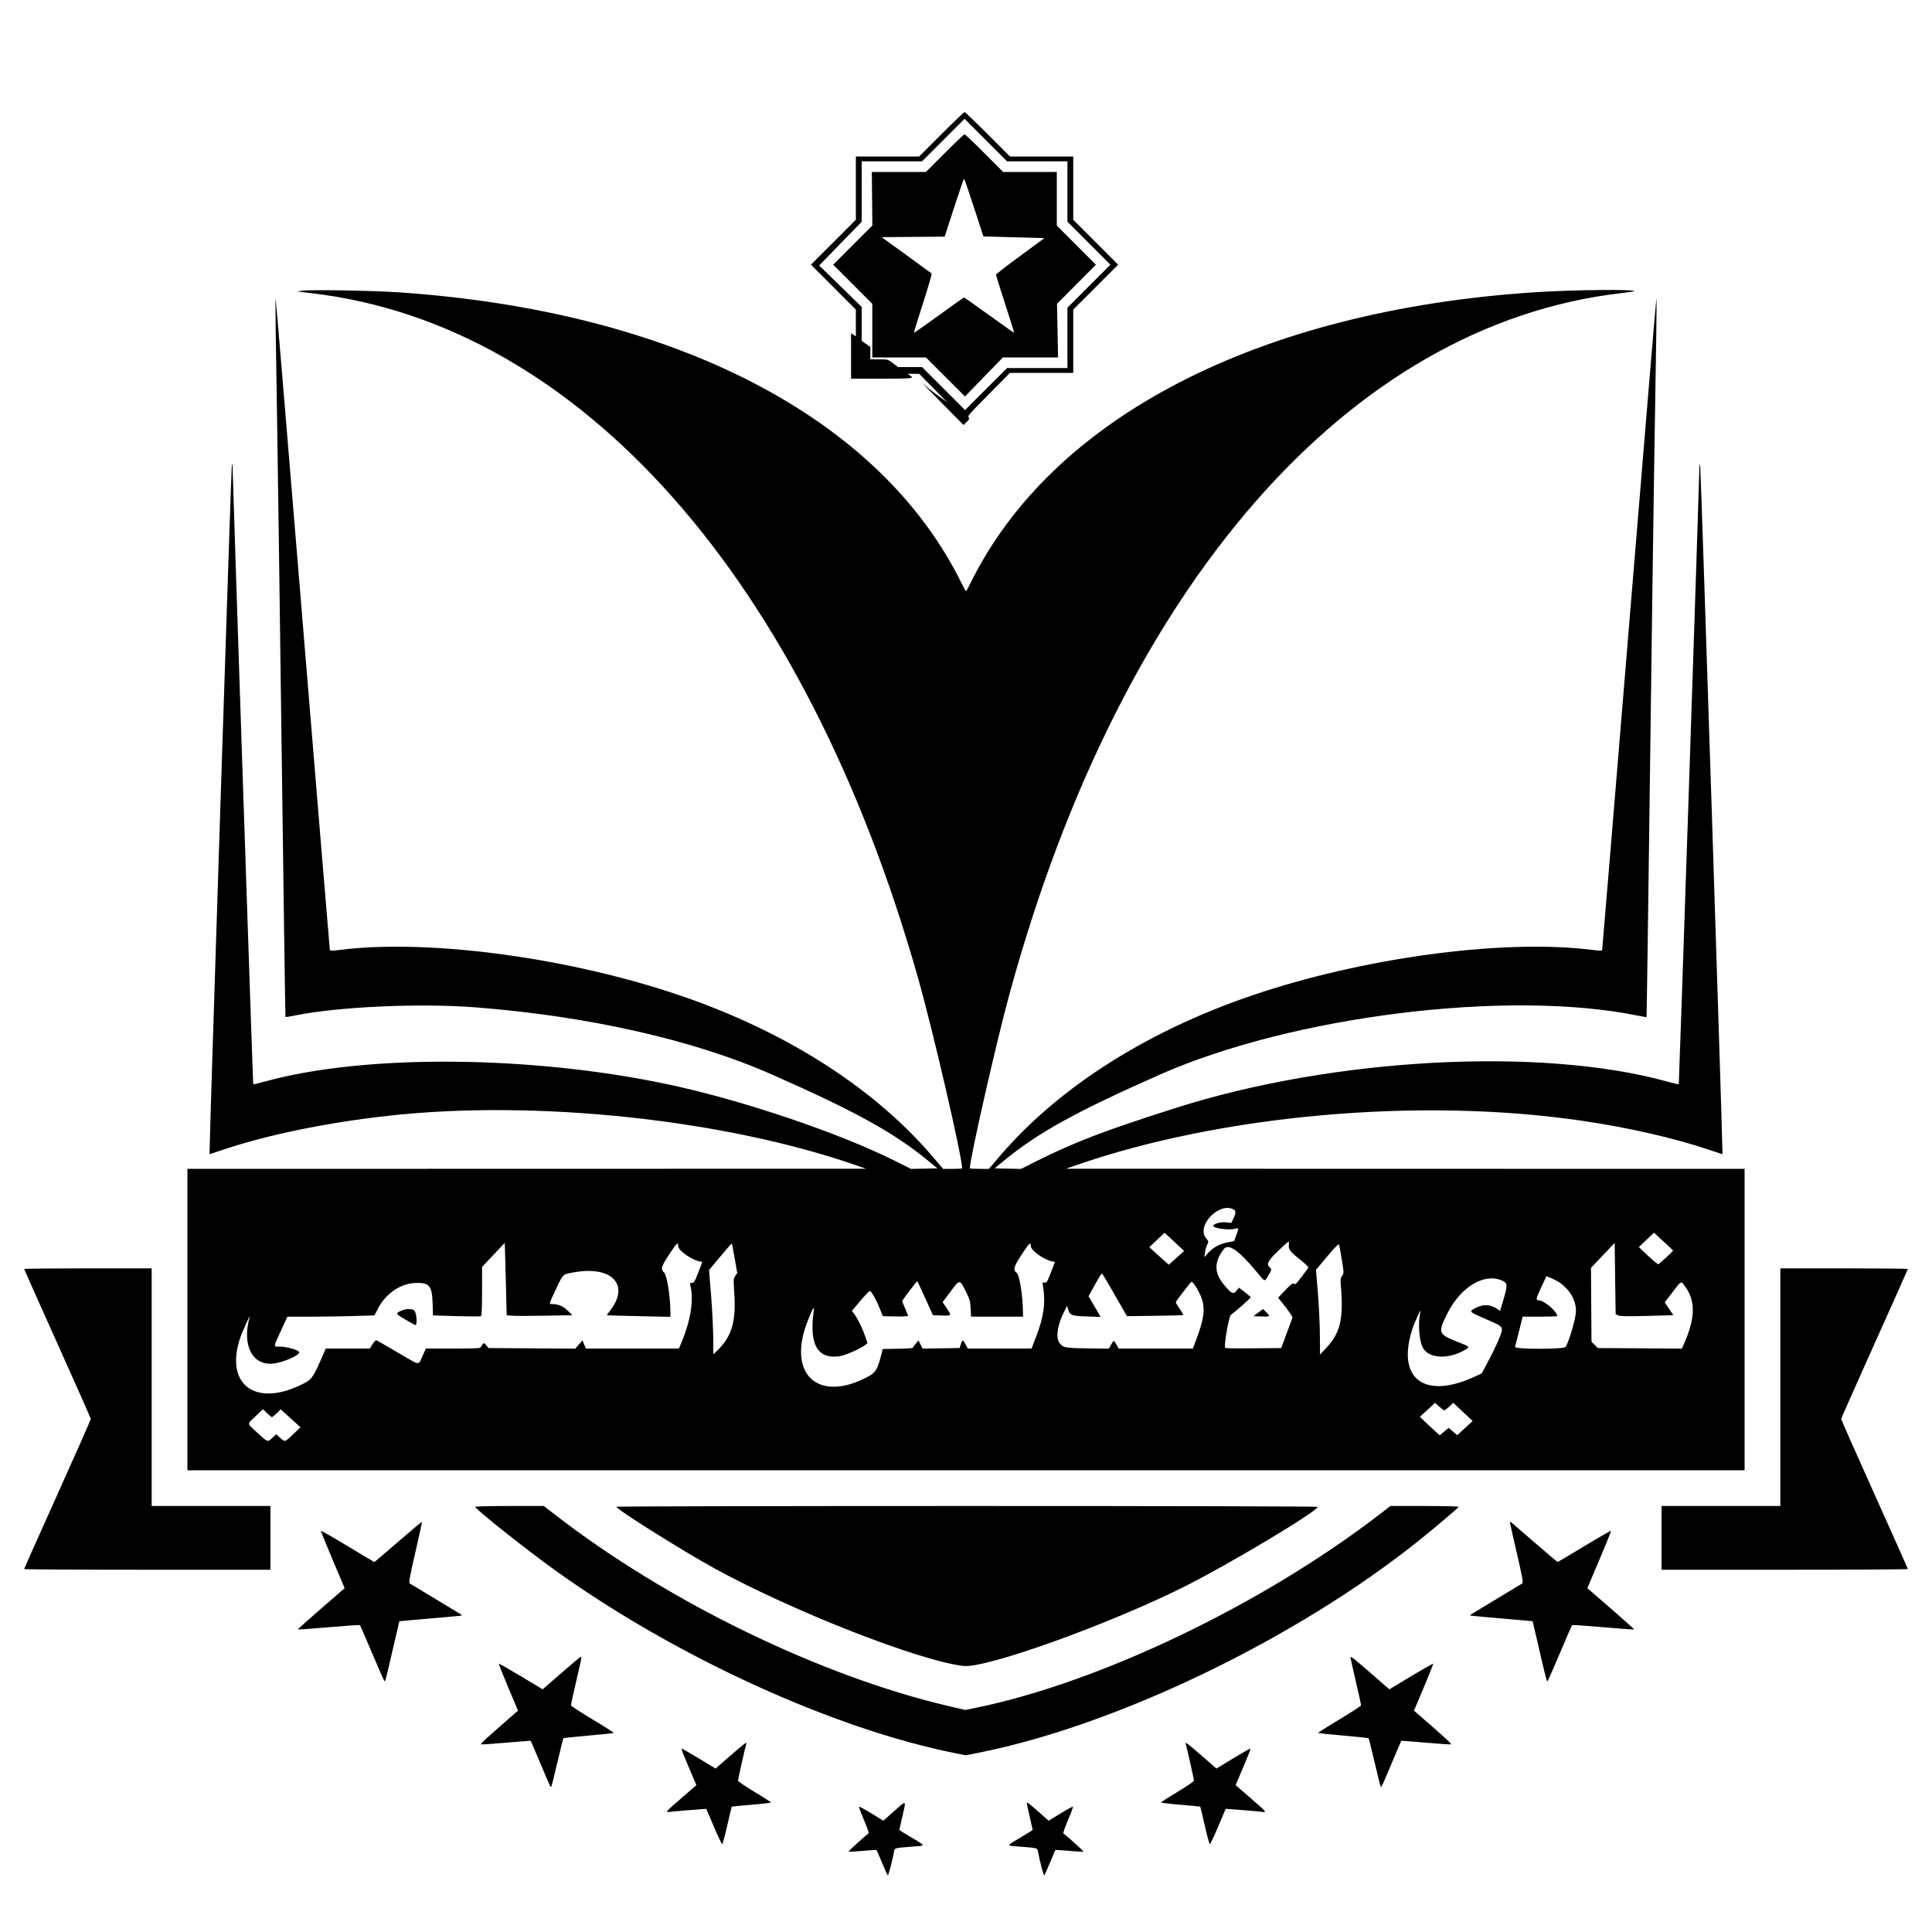 <svg id="svg" version="1.1" xmlns="http://www.w3.org/2000/svg" xmlns:xlink="http://www.w3.org/1999/xlink" width="400" height="400" viewBox="0, 0, 400,400"><g id="svgg"><path id="path0" d="M194.900 27.800 L 190.303 32.400 183.752 32.400 L 177.200 32.400 177.200 38.948 L 177.200 45.497 172.552 50.148 L 167.903 54.800 172.552 59.452 L 177.200 64.103 177.200 66.875 L 177.200 69.646 176.700 69.318 L 176.200 68.991 176.200 73.695 L 176.200 78.400 182.284 78.400 C 188.918 78.400,189.347 78.357,188.464 77.775 L 187.900 77.403 189.103 77.401 L 190.305 77.400 193.203 80.322 L 196.100 83.245 194.200 81.899 C 193.155 81.158,191.760 80.047,191.100 79.429 C 190.440 78.811,192.058 80.484,194.695 83.148 L 199.489 87.992 200.140 87.361 C 200.648 86.869,200.741 86.670,200.565 86.458 C 200.286 86.121,200.310 86.093,205.293 81.050 L 209.096 77.200 215.648 77.200 L 222.200 77.200 222.200 70.652 L 222.200 64.103 226.848 59.452 L 231.497 54.800 226.848 50.148 L 222.200 45.497 222.200 38.948 L 222.200 32.400 215.648 32.400 L 209.097 32.400 204.500 27.800 C 201.972 25.270,199.812 23.200,199.700 23.200 C 199.588 23.200,197.428 25.270,194.900 27.800 M214.752 33.400 L 221.000 33.400 221.000 39.648 L 221.000 45.897 225.448 50.348 L 229.897 54.800 225.448 59.252 L 221.000 63.703 221.000 69.952 L 221.000 76.200 214.752 76.200 L 208.503 76.200 204.152 80.548 L 199.800 84.897 195.348 80.448 L 190.897 76.000 188.417 76.000 L 185.936 76.000 184.877 75.200 C 183.822 74.404,183.809 74.400,182.009 74.400 L 180.200 74.400 180.200 73.110 L 180.200 71.819 179.300 71.200 L 178.400 70.581 178.400 67.059 L 178.400 63.538 174.000 59.251 L 169.601 54.964 174.000 50.441 L 178.400 45.918 178.400 39.659 L 178.400 33.400 184.652 33.400 L 190.903 33.400 195.300 29.000 L 199.697 24.600 204.100 29.000 L 208.503 33.400 214.752 33.400 M195.600 31.700 L 191.704 35.600 186.102 35.600 L 180.500 35.600 180.556 41.142 L 180.613 46.684 176.558 50.742 L 172.504 54.800 176.552 58.852 L 180.600 62.904 180.600 68.452 L 180.600 74.000 186.148 74.000 L 191.696 74.000 195.743 78.043 L 199.790 82.086 203.712 78.043 L 207.635 74.000 213.345 74.000 L 219.055 74.000 218.948 68.450 L 218.842 62.900 222.869 58.850 L 226.896 54.800 222.848 50.748 L 218.800 46.696 218.800 41.148 L 218.800 35.600 213.248 35.600 L 207.696 35.600 203.800 31.700 C 201.657 29.555,199.812 27.800,199.700 27.800 C 199.588 27.800,197.743 29.555,195.600 31.700 M201.659 42.975 L 203.599 48.950 209.916 49.125 L 216.232 49.300 211.216 52.989 C 208.457 55.018,206.200 56.767,206.200 56.875 C 206.200 56.983,207.061 59.719,208.113 62.956 C 209.165 66.192,209.998 68.863,209.963 68.892 C 209.928 68.920,207.613 67.291,204.818 65.271 C 202.023 63.252,199.673 61.600,199.595 61.600 C 199.517 61.600,197.170 63.259,194.380 65.287 C 191.590 67.315,189.271 68.937,189.226 68.893 C 189.181 68.848,190.023 66.102,191.097 62.790 C 192.170 59.478,192.970 56.699,192.874 56.615 C 192.778 56.531,190.413 54.805,187.617 52.781 L 182.534 49.100 189.059 49.047 L 195.585 48.995 197.531 42.997 C 198.601 39.699,199.531 37.000,199.597 37.000 C 199.664 37.000,200.592 39.689,201.659 42.975 M62.500 60.184 C 61.950 60.268,61.591 60.351,61.701 60.369 C 61.812 60.386,63.072 60.537,64.501 60.704 C 120.070 67.202,166.715 119.899,190.103 202.600 C 193.177 213.469,199.200 239.486,199.200 241.893 C 199.200 241.952,198.314 242.000,197.231 242.000 L 195.262 242.000 193.083 239.450 C 180.454 224.671,161.375 212.747,138.500 205.338 C 115.702 197.954,87.993 194.432,70.324 196.672 C 68.961 196.845,68.338 196.857,68.293 196.711 C 68.257 196.595,65.738 166.215,62.695 129.200 C 59.651 92.185,57.120 61.857,57.069 61.805 C 56.975 61.708,57.083 70.568,57.405 89.200 C 57.503 94.865,57.910 124.475,58.309 155.000 C 58.709 185.525,59.065 210.530,59.100 210.566 C 59.136 210.602,60.096 210.445,61.233 210.216 C 70.164 208.421,86.987 207.669,98.400 208.556 C 121.842 210.378,143.612 215.307,159.800 222.458 C 177.186 230.139,185.116 234.516,192.157 240.320 L 194.073 241.900 191.345 241.956 L 188.618 242.011 185.259 240.330 C 173.655 234.521,153.599 227.756,138.400 224.524 C 110.017 218.488,75.611 218.221,55.000 223.876 C 53.625 224.254,52.467 224.531,52.428 224.492 C 52.361 224.428,48.251 101.575,48.179 97.500 C 48.150 95.824,48.136 95.769,47.981 96.700 C 47.850 97.490,43.367 235.890,43.393 238.336 L 43.400 238.972 46.050 238.082 C 55.377 234.948,67.443 232.460,80.300 231.021 C 110.797 227.606,149.837 231.734,177.300 241.275 L 179.300 241.970 109.050 241.985 L 38.800 242.000 38.800 273.200 L 38.800 304.400 200.000 304.400 L 361.200 304.400 361.200 273.200 L 361.200 242.000 290.950 241.985 L 220.700 241.970 222.700 241.275 C 252.894 230.785,294.053 227.148,327.400 232.023 C 337.175 233.452,346.518 235.584,353.950 238.082 L 356.600 238.972 356.607 238.336 C 356.634 235.897,352.150 97.490,352.019 96.700 C 351.864 95.769,351.850 95.824,351.821 97.500 C 351.749 101.575,347.639 224.428,347.572 224.492 C 347.533 224.531,346.375 224.254,345.000 223.876 C 318.887 216.711,276.107 219.013,243.600 229.332 C 229.018 233.962,222.503 236.444,214.741 240.330 L 211.382 242.011 208.655 241.956 L 205.927 241.900 207.843 240.320 C 214.884 234.516,222.814 230.139,240.200 222.458 C 267.599 210.355,312.017 204.838,338.767 210.216 C 339.904 210.445,340.864 210.602,340.900 210.566 C 340.935 210.530,341.242 188.720,341.582 162.100 C 341.922 135.480,342.332 105.510,342.493 95.500 C 342.655 85.490,342.843 73.790,342.911 69.500 C 342.979 65.210,342.990 61.745,342.936 61.800 C 342.882 61.855,340.348 92.185,337.305 129.200 C 334.262 166.215,331.743 196.595,331.707 196.711 C 331.662 196.857,331.039 196.845,329.676 196.672 C 312.007 194.432,284.298 197.954,261.500 205.338 C 238.625 212.747,219.546 224.671,206.917 239.450 L 204.738 242.000 202.769 242.000 C 201.686 242.000,200.800 241.952,200.800 241.893 C 200.800 239.854,206.278 215.757,209.029 205.700 C 232.132 121.214,279.223 67.263,335.597 60.693 C 337.077 60.520,338.319 60.348,338.357 60.309 C 338.808 59.859,325.786 59.984,317.782 60.508 C 260.657 64.243,217.752 86.388,200.872 120.850 C 200.454 121.703,200.062 122.400,200.000 122.400 C 199.938 122.400,199.546 121.703,199.128 120.850 C 182.242 86.377,139.467 64.300,82.200 60.502 C 76.970 60.155,64.054 59.947,62.500 60.184 M255.413 250.407 C 255.915 250.676,255.902 251.180,255.363 252.288 L 254.927 253.186 253.796 253.068 C 252.701 252.954,251.200 253.375,251.200 253.796 C 251.200 254.302,254.290 254.732,255.650 254.416 C 256.533 254.211,256.521 254.162,255.957 255.736 L 255.513 256.973 254.314 257.184 C 252.641 257.478,251.161 258.258,250.178 259.361 L 249.343 260.300 249.465 259.371 C 249.532 258.860,249.738 258.124,249.923 257.735 C 250.255 257.039,250.253 257.020,249.730 256.399 C 247.578 253.841,252.376 248.782,255.413 250.407 M243.728 257.649 L 245.155 258.998 243.580 260.418 L 242.004 261.839 241.352 261.291 C 240.993 260.990,240.084 260.173,239.330 259.476 L 237.961 258.209 239.530 256.721 L 241.100 255.234 241.700 255.767 C 242.030 256.060,242.942 256.907,243.728 257.649 M346.400 258.916 C 346.400 259.060,343.532 261.707,343.336 261.744 C 343.206 261.769,342.245 260.978,341.200 259.988 L 339.300 258.188 340.874 256.701 L 342.448 255.215 344.424 257.042 C 345.511 258.047,346.400 258.891,346.400 258.916 M266.838 257.701 C 266.725 258.666,267.091 259.148,269.205 260.815 C 270.308 261.685,270.950 262.323,270.866 262.467 C 270.640 262.852,268.964 265.067,268.535 265.548 C 268.232 265.887,268.071 265.942,267.869 265.775 C 267.663 265.603,267.273 265.902,266.113 267.119 L 264.623 268.684 265.713 270.033 C 266.313 270.776,266.985 271.691,267.207 272.067 L 267.611 272.752 266.440 275.926 L 265.269 279.100 259.435 279.153 C 254.009 279.202,253.600 279.182,253.600 278.859 C 253.600 277.171,254.479 272.483,254.843 272.228 C 255.791 271.563,259.004 268.713,258.954 268.580 C 258.924 268.500,258.367 268.022,257.715 267.517 L 256.530 266.600 255.993 267.242 C 255.328 268.038,254.966 267.863,253.407 265.989 C 251.361 263.531,251.340 261.327,253.336 258.650 C 254.301 257.356,256.360 258.759,260.152 263.294 C 261.992 265.495,261.782 265.420,262.556 264.142 C 263.284 262.941,263.322 262.750,262.900 262.400 C 262.126 261.757,262.504 261.015,264.650 258.969 C 266.987 256.739,266.947 256.762,266.838 257.701 M104.758 266.500 L 104.900 272.300 105.938 272.404 C 106.510 272.462,109.570 272.462,112.738 272.404 L 118.500 272.300 117.593 271.395 C 116.666 270.469,115.601 270.000,114.427 270.000 C 113.616 270.000,113.582 270.151,115.128 266.855 C 116.621 263.673,116.445 263.829,119.078 263.383 C 126.687 262.094,130.362 265.994,126.433 271.188 C 125.980 271.787,125.630 272.293,125.655 272.314 C 125.680 272.334,128.648 272.416,132.250 272.495 L 138.800 272.639 138.793 271.470 C 138.776 268.405,138.077 264.017,137.525 263.506 C 136.731 262.770,136.865 262.269,138.534 259.732 C 140.140 257.291,140.399 257.044,140.401 257.950 C 140.403 258.979,143.699 261.200,145.225 261.200 C 145.466 261.200,145.486 261.136,144.459 263.750 C 143.830 265.352,143.670 265.600,143.262 265.600 C 142.849 265.600,142.809 265.666,142.934 266.150 C 143.670 269.017,143.020 273.296,141.177 277.724 L 140.563 279.200 130.931 279.198 L 121.300 279.196 120.945 278.352 L 120.590 277.508 119.845 278.364 L 119.100 279.220 110.133 279.160 L 101.165 279.100 100.664 278.518 C 100.140 277.908,100.122 277.914,99.586 278.850 C 99.403 279.170,98.909 279.200,93.779 279.200 L 88.171 279.200 87.452 280.800 C 86.571 282.757,87.156 282.849,82.300 279.995 C 80.050 278.673,78.094 277.547,77.954 277.494 C 77.809 277.439,77.455 277.786,77.132 278.299 L 76.563 279.200 72.011 279.200 L 67.458 279.200 66.421 281.550 C 64.704 285.441,64.513 285.676,62.139 286.804 C 52.687 291.294,46.571 286.516,49.698 277.084 C 50.159 275.694,51.985 271.673,51.693 272.692 C 50.045 278.433,52.218 282.758,56.528 282.318 C 58.658 282.101,62.153 280.558,61.943 279.928 C 61.806 279.519,59.350 278.811,58.050 278.805 C 56.528 278.799,56.519 279.096,58.147 275.557 L 59.500 272.613 64.200 272.606 C 66.785 272.602,70.841 272.540,73.213 272.469 L 77.527 272.339 78.270 270.895 C 79.812 267.899,82.794 265.815,85.786 265.642 C 88.855 265.464,89.452 266.121,89.566 269.804 L 89.646 272.346 94.514 272.490 C 97.191 272.570,99.476 272.577,99.591 272.506 C 99.727 272.421,99.802 270.623,99.805 267.338 L 99.810 262.300 102.155 259.816 L 104.500 257.332 104.558 259.016 C 104.591 259.942,104.681 263.310,104.758 266.500 M152.109 260.542 L 152.644 263.577 152.237 264.148 C 151.849 264.692,151.839 264.860,152.020 267.585 C 152.423 273.663,151.531 276.687,148.463 279.647 L 147.688 280.395 147.660 276.847 C 147.644 274.896,147.445 270.972,147.218 268.127 L 146.805 262.954 149.127 260.168 C 150.404 258.636,151.477 257.410,151.512 257.445 C 151.547 257.480,151.816 258.874,152.109 260.542 M213.401 257.950 C 213.403 258.979,216.699 261.200,218.225 261.200 C 218.466 261.200,218.486 261.134,217.453 263.766 C 216.792 265.449,216.675 265.623,216.262 265.544 C 215.828 265.461,215.812 265.500,215.941 266.278 C 216.506 269.669,216.112 272.613,214.555 276.650 L 213.572 279.200 206.977 279.200 L 200.381 279.200 200.041 278.585 C 199.311 277.269,199.281 277.258,198.961 278.216 L 198.667 279.100 194.840 279.154 L 191.013 279.209 190.583 278.366 L 190.153 277.523 189.582 278.211 C 189.268 278.590,189.008 278.965,189.005 279.045 C 189.002 279.125,187.595 279.215,185.877 279.245 L 182.754 279.300 182.379 280.778 C 181.686 283.510,181.249 284.199,179.680 285.037 C 169.368 290.545,162.864 284.523,167.220 273.500 C 168.358 270.621,168.645 270.178,168.450 271.600 C 167.515 278.440,169.317 281.479,173.892 280.780 C 175.067 280.600,178.168 279.227,179.154 278.450 L 179.608 278.093 179.132 276.696 C 178.573 275.052,177.555 272.966,176.865 272.046 L 176.374 271.393 178.137 269.310 C 179.107 268.165,179.990 267.251,180.100 267.280 C 180.435 267.367,181.412 269.093,182.117 270.844 L 182.785 272.500 185.392 272.556 C 186.918 272.588,188.000 272.534,188.000 272.424 C 188.000 272.322,187.730 271.636,187.400 270.900 C 187.070 270.164,186.800 269.479,186.800 269.377 C 186.800 269.159,189.836 265.169,189.930 265.263 C 189.965 265.298,190.706 266.896,191.577 268.813 L 193.161 272.300 194.980 272.358 C 197.079 272.424,197.066 272.444,195.981 270.820 L 195.163 269.594 196.808 267.390 C 198.742 264.797,198.682 264.795,200.047 267.547 C 200.771 269.010,200.883 269.422,200.961 270.907 L 201.050 272.600 206.425 272.600 L 211.800 272.600 211.792 271.550 C 211.767 268.386,211.063 263.941,210.524 263.549 C 209.672 262.927,209.833 262.317,211.534 259.732 C 213.140 257.291,213.399 257.044,213.401 257.950 M277.802 260.760 C 278.258 263.607,278.258 263.623,277.868 264.160 C 277.521 264.640,277.493 264.890,277.622 266.400 C 278.188 273.001,277.486 275.977,274.647 279.007 L 273.300 280.443 273.269 276.372 C 273.252 274.132,273.063 270.189,272.849 267.609 L 272.459 262.919 274.768 260.153 C 276.262 258.363,277.123 257.477,277.210 257.643 C 277.283 257.784,277.549 259.187,277.802 260.760 M335.016 272.342 C 335.411 272.531,336.818 272.555,340.990 272.445 L 346.447 272.300 345.555 270.970 L 344.663 269.641 346.249 267.570 C 348.155 265.081,348.012 265.148,348.880 266.337 C 351.074 269.344,351.015 272.878,348.683 278.156 L 348.217 279.212 339.512 279.156 L 330.807 279.100 330.154 278.446 L 329.500 277.793 329.447 270.146 L 329.395 262.500 331.847 259.916 L 334.300 257.332 334.400 264.714 L 334.500 272.095 335.016 272.342 M5.000 262.732 C 5.000 262.805,8.105 269.766,11.900 278.200 C 15.695 286.634,18.800 293.650,18.800 293.791 C 18.800 293.932,15.695 300.945,11.900 309.377 C 8.105 317.809,5.000 324.773,5.000 324.854 C 5.000 324.934,16.475 325.000,30.500 325.000 L 56.000 325.000 56.000 318.400 L 56.000 311.800 43.700 311.800 L 31.400 311.800 31.400 287.200 L 31.400 262.600 18.200 262.600 C 10.940 262.600,5.000 262.660,5.000 262.732 M368.600 287.200 L 368.600 311.800 356.300 311.800 L 344.000 311.800 344.000 318.400 L 344.000 325.000 369.500 325.000 C 383.525 325.000,395.000 324.934,395.000 324.854 C 395.000 324.773,391.895 317.809,388.100 309.377 C 384.305 300.945,381.200 293.932,381.200 293.791 C 381.200 293.650,384.305 286.634,388.100 278.200 C 391.895 269.766,395.000 262.805,395.000 262.732 C 395.000 262.660,389.060 262.600,381.800 262.600 L 368.600 262.600 368.600 287.200 M230.875 268.227 L 233.316 272.500 239.108 272.424 C 242.294 272.383,244.939 272.314,244.986 272.272 C 245.034 272.229,244.693 271.644,244.228 270.971 C 243.764 270.298,243.410 269.684,243.442 269.605 C 243.600 269.216,246.523 265.413,246.668 265.407 C 246.983 265.394,247.622 266.298,248.362 267.800 C 249.654 270.425,249.475 272.615,247.560 277.650 L 246.971 279.200 239.291 279.200 L 231.612 279.200 231.156 278.402 C 230.595 277.420,230.605 277.420,230.036 278.415 L 229.572 279.227 225.127 279.164 C 220.299 279.095,220.025 279.034,219.268 277.880 C 218.548 276.780,218.980 274.209,220.336 271.528 L 220.925 270.362 221.157 271.131 C 221.511 272.309,221.921 272.459,225.071 272.562 L 227.842 272.653 227.596 272.176 C 227.460 271.914,226.903 270.956,226.359 270.047 L 225.369 268.393 226.111 267.047 C 227.883 263.827,228.050 263.570,228.241 263.761 C 228.348 263.868,229.533 265.878,230.875 268.227 M322.960 265.577 C 325.089 267.116,326.279 269.199,326.287 271.400 C 326.292 272.793,325.025 277.258,324.174 278.849 C 323.884 279.390,313.516 279.391,313.678 278.850 C 313.736 278.657,314.114 277.173,314.517 275.550 L 315.250 272.600 318.825 272.600 C 320.791 272.600,322.400 272.551,322.400 272.490 C 322.400 271.521,319.662 269.200,318.520 269.200 C 317.935 269.200,318.019 268.810,319.094 266.521 L 320.186 264.199 321.302 264.693 C 321.917 264.964,322.663 265.362,322.960 265.577 M310.890 265.083 C 312.199 265.630,312.213 265.995,311.074 269.754 L 310.573 271.408 310.037 271.035 C 308.637 270.061,307.133 269.964,305.595 270.750 C 304.059 271.534,304.088 271.571,307.349 272.975 C 310.822 274.470,311.076 274.652,310.932 275.541 C 310.793 276.397,309.455 279.372,307.967 282.130 L 306.764 284.361 305.200 285.076 C 294.814 289.823,289.087 285.384,292.414 275.165 C 292.943 273.539,294.370 270.509,294.092 271.600 C 293.500 273.928,293.821 277.886,294.712 279.246 C 296.047 281.285,299.883 281.427,303.166 279.559 C 304.438 278.835,304.505 278.910,301.500 277.707 C 297.762 276.211,297.663 275.891,299.691 271.876 C 302.423 266.466,307.227 263.552,310.890 265.083 M83.214 271.313 C 81.823 271.917,81.843 271.976,83.843 273.151 C 84.864 273.751,85.813 274.287,85.950 274.343 C 86.459 274.547,86.275 271.675,85.755 271.311 C 85.200 270.923,84.112 270.923,83.214 271.313 M260.507 271.760 L 259.514 272.500 261.081 272.559 C 262.986 272.630,263.065 272.570,262.190 271.704 L 261.500 271.020 260.507 271.760 M299.033 292.000 C 299.130 292.000,299.589 291.651,300.054 291.225 L 300.900 290.449 302.895 292.326 L 304.890 294.203 303.295 295.674 L 301.700 297.145 300.812 296.386 L 299.923 295.627 299.008 296.394 L 298.092 297.160 297.396 296.551 C 297.013 296.216,296.087 295.356,295.337 294.640 L 293.974 293.338 295.537 291.896 L 297.100 290.455 297.978 291.227 C 298.461 291.652,298.936 292.000,299.033 292.000 M56.300 293.400 C 56.402 293.400,56.853 293.038,57.304 292.596 L 58.123 291.792 60.169 293.646 L 62.215 295.500 60.692 296.950 C 58.919 298.639,59.032 298.608,58.001 297.677 L 57.200 296.953 56.399 297.677 C 55.357 298.619,55.504 298.667,53.306 296.659 C 51.029 294.579,51.072 294.963,52.922 293.205 L 54.444 291.760 55.279 292.580 C 55.739 293.031,56.198 293.400,56.300 293.400 M98.400 311.966 C 98.400 312.449,109.239 321.053,115.300 325.382 C 140.236 343.191,172.670 357.971,197.833 362.993 L 199.967 363.418 203.029 362.801 C 231.545 357.048,268.555 339.159,293.800 318.926 C 297.277 316.140,302.000 312.135,302.000 311.974 C 302.000 311.878,298.820 311.800,294.933 311.800 L 287.867 311.800 285.983 313.257 C 261.689 332.048,227.744 348.348,201.976 353.596 L 199.851 354.029 196.676 353.292 C 170.113 347.133,138.158 331.622,114.924 313.610 L 112.589 311.800 105.495 311.800 C 101.593 311.800,98.400 311.875,98.400 311.966 M127.600 311.960 C 127.600 312.476,141.369 321.119,147.900 324.703 C 164.088 333.588,190.351 343.878,199.500 344.921 C 204.137 345.450,229.520 336.338,245.100 328.552 C 254.356 323.927,272.800 312.892,272.800 311.980 C 272.800 311.874,243.046 311.800,200.200 311.800 C 160.270 311.800,127.600 311.872,127.600 311.960 M82.438 319.204 C 79.777 321.512,77.558 323.400,77.505 323.400 C 77.452 323.400,74.955 321.914,71.955 320.098 C 68.955 318.283,66.477 316.868,66.448 316.955 C 66.419 317.042,67.513 319.746,68.878 322.964 L 71.360 328.816 66.480 333.041 C 63.796 335.365,61.640 337.307,61.689 337.356 C 61.738 337.405,64.621 337.198,68.096 336.896 C 71.570 336.594,74.462 336.395,74.521 336.454 C 74.580 336.513,75.707 339.113,77.026 342.231 C 78.345 345.349,79.499 347.976,79.591 348.069 C 79.757 348.237,79.901 347.676,81.715 339.800 C 82.234 337.545,82.669 335.684,82.681 335.666 C 82.693 335.647,85.582 335.387,89.101 335.088 C 92.621 334.789,95.537 334.512,95.583 334.473 C 95.697 334.373,96.079 334.614,90.300 331.136 C 87.440 329.414,84.976 327.924,84.825 327.826 C 84.600 327.678,84.809 326.527,85.992 321.406 C 86.785 317.975,87.398 315.131,87.354 315.088 C 87.311 315.044,85.098 316.896,82.438 319.204 M312.599 315.119 C 312.599 315.219,313.240 318.078,314.024 321.473 C 315.194 326.539,315.400 327.678,315.175 327.826 C 315.024 327.924,312.560 329.414,309.700 331.136 C 303.921 334.614,304.303 334.373,304.417 334.473 C 304.463 334.512,307.379 334.789,310.899 335.088 C 314.418 335.387,317.307 335.647,317.319 335.666 C 317.331 335.684,317.766 337.545,318.285 339.800 C 320.099 347.676,320.243 348.237,320.409 348.069 C 320.501 347.976,321.655 345.349,322.974 342.231 C 324.293 339.113,325.420 336.513,325.479 336.454 C 325.538 336.395,328.430 336.594,331.904 336.896 C 335.379 337.198,338.262 337.405,338.311 337.356 C 338.360 337.307,336.204 335.365,333.520 333.041 L 328.640 328.816 331.122 322.964 C 332.487 319.746,333.581 317.042,333.552 316.955 C 333.523 316.868,331.045 318.283,328.045 320.098 C 325.045 321.914,322.546 323.400,322.491 323.400 C 322.435 323.400,320.345 321.629,317.845 319.465 C 315.345 317.301,313.143 315.397,312.950 315.234 C 312.757 315.071,312.600 315.019,312.599 315.119 M116.225 346.385 L 112.350 349.754 107.862 347.057 C 105.393 345.574,103.332 344.402,103.281 344.452 C 103.231 344.503,104.103 346.710,105.219 349.357 L 107.248 354.170 106.574 354.757 C 100.677 359.892,99.368 361.089,99.574 361.158 C 99.709 361.203,102.070 361.041,104.821 360.798 C 107.572 360.555,109.852 360.389,109.886 360.428 C 109.921 360.468,110.781 362.480,111.798 364.900 C 113.853 369.793,113.987 370.080,114.140 369.927 C 114.199 369.868,114.763 367.608,115.395 364.905 C 116.026 362.202,116.592 359.941,116.652 359.881 C 116.712 359.821,119.060 359.574,121.869 359.331 C 124.678 359.089,127.022 358.844,127.079 358.788 C 127.135 358.731,125.161 357.474,122.691 355.994 C 120.221 354.514,118.200 353.194,118.200 353.060 C 118.200 352.926,118.695 350.682,119.300 348.073 C 120.477 342.996,120.477 342.996,120.250 343.008 C 120.168 343.012,118.356 344.532,116.225 346.385 M279.600 343.165 C 279.600 343.255,280.095 345.464,280.700 348.073 C 281.305 350.682,281.800 352.926,281.800 353.060 C 281.800 353.194,279.779 354.514,277.309 355.994 C 274.839 357.474,272.865 358.731,272.921 358.788 C 272.978 358.844,275.322 359.089,278.131 359.331 C 280.940 359.574,283.288 359.821,283.348 359.881 C 283.408 359.941,283.974 362.202,284.605 364.905 C 285.237 367.608,285.801 369.868,285.860 369.927 C 286.013 370.080,286.147 369.793,288.202 364.900 C 289.219 362.480,290.079 360.468,290.114 360.428 C 290.148 360.389,292.428 360.555,295.179 360.798 C 297.930 361.041,300.293 361.202,300.429 361.157 C 300.636 361.088,299.123 359.705,293.426 354.755 L 292.752 354.170 294.781 349.357 C 295.897 346.710,296.769 344.503,296.719 344.452 C 296.668 344.402,294.607 345.574,292.138 347.057 L 287.650 349.754 283.775 346.385 C 280.054 343.150,279.600 342.799,279.600 343.165 M151.223 363.484 L 148.147 366.159 144.673 364.047 C 142.762 362.885,141.155 361.979,141.101 362.032 C 141.047 362.086,141.594 363.518,142.316 365.215 C 143.038 366.912,143.753 368.591,143.903 368.948 L 144.178 369.595 141.139 372.228 C 137.725 375.186,137.638 375.290,138.726 375.127 C 139.379 375.029,143.215 374.703,145.568 374.545 L 146.235 374.500 147.787 378.163 C 148.641 380.177,149.417 381.824,149.512 381.822 C 149.606 381.821,150.081 380.082,150.567 377.960 C 151.052 375.837,151.471 374.075,151.496 374.045 C 151.522 374.015,153.356 373.841,155.572 373.658 C 157.787 373.476,159.600 373.257,159.600 373.173 C 159.600 373.088,158.070 372.103,156.200 370.983 C 154.309 369.850,152.800 368.818,152.800 368.657 C 152.800 368.377,154.325 361.555,154.501 361.050 C 154.679 360.538,154.227 360.873,151.223 363.484 M245.499 361.050 C 245.675 361.555,247.200 368.377,247.200 368.657 C 247.200 368.818,245.691 369.850,243.800 370.983 C 241.930 372.103,240.400 373.088,240.400 373.173 C 240.400 373.257,242.213 373.476,244.428 373.658 C 246.644 373.841,248.478 374.015,248.504 374.045 C 248.529 374.075,248.948 375.837,249.433 377.960 C 249.919 380.082,250.394 381.821,250.488 381.822 C 250.583 381.824,251.359 380.177,252.213 378.163 L 253.765 374.500 254.432 374.545 C 256.785 374.703,260.621 375.029,261.274 375.127 C 262.362 375.290,262.275 375.186,258.861 372.228 L 255.822 369.595 256.097 368.948 C 256.247 368.591,256.962 366.912,257.684 365.215 C 258.406 363.518,258.953 362.086,258.899 362.032 C 258.845 361.979,257.238 362.885,255.327 364.047 L 251.853 366.159 248.777 363.484 C 245.773 360.873,245.321 360.538,245.499 361.050 M184.992 375.090 L 182.884 376.962 180.434 375.456 C 179.086 374.628,177.930 374.003,177.865 374.068 C 177.800 374.133,178.257 375.375,178.881 376.827 C 179.505 378.279,179.938 379.519,179.843 379.583 C 179.179 380.031,175.607 383.273,175.688 383.355 C 175.744 383.410,177.057 383.344,178.606 383.206 C 180.156 383.069,181.452 382.989,181.487 383.028 C 181.522 383.068,182.019 384.225,182.592 385.600 C 183.166 386.975,183.706 388.175,183.794 388.267 C 183.927 388.406,184.666 385.624,185.119 383.276 C 185.253 382.582,185.120 382.612,189.450 382.280 C 191.643 382.111,191.672 382.184,188.696 380.428 C 187.323 379.618,186.200 378.912,186.200 378.860 C 186.200 378.807,186.470 377.596,186.800 376.168 C 187.646 372.508,187.798 372.598,184.992 375.090 M212.600 373.386 C 212.600 373.488,212.870 374.740,213.200 376.168 C 213.530 377.596,213.800 378.807,213.800 378.860 C 213.800 378.912,212.677 379.618,211.304 380.428 C 208.328 382.184,208.357 382.111,210.550 382.280 C 214.880 382.612,214.747 382.582,214.881 383.276 C 215.334 385.624,216.073 388.406,216.206 388.267 C 216.294 388.175,216.834 386.975,217.408 385.600 C 217.981 384.225,218.478 383.068,218.513 383.028 C 218.548 382.989,219.844 383.069,221.394 383.206 C 222.943 383.344,224.256 383.410,224.312 383.355 C 224.393 383.273,220.821 380.031,220.157 379.583 C 220.062 379.519,220.495 378.279,221.119 376.827 C 221.743 375.375,222.200 374.133,222.135 374.068 C 222.070 374.003,220.914 374.628,219.567 375.456 L 217.117 376.961 214.978 375.081 C 212.850 373.210,212.600 373.031,212.600 373.386 " stroke="none" fill="#000000" fill-rule="evenodd"></path></g></svg>